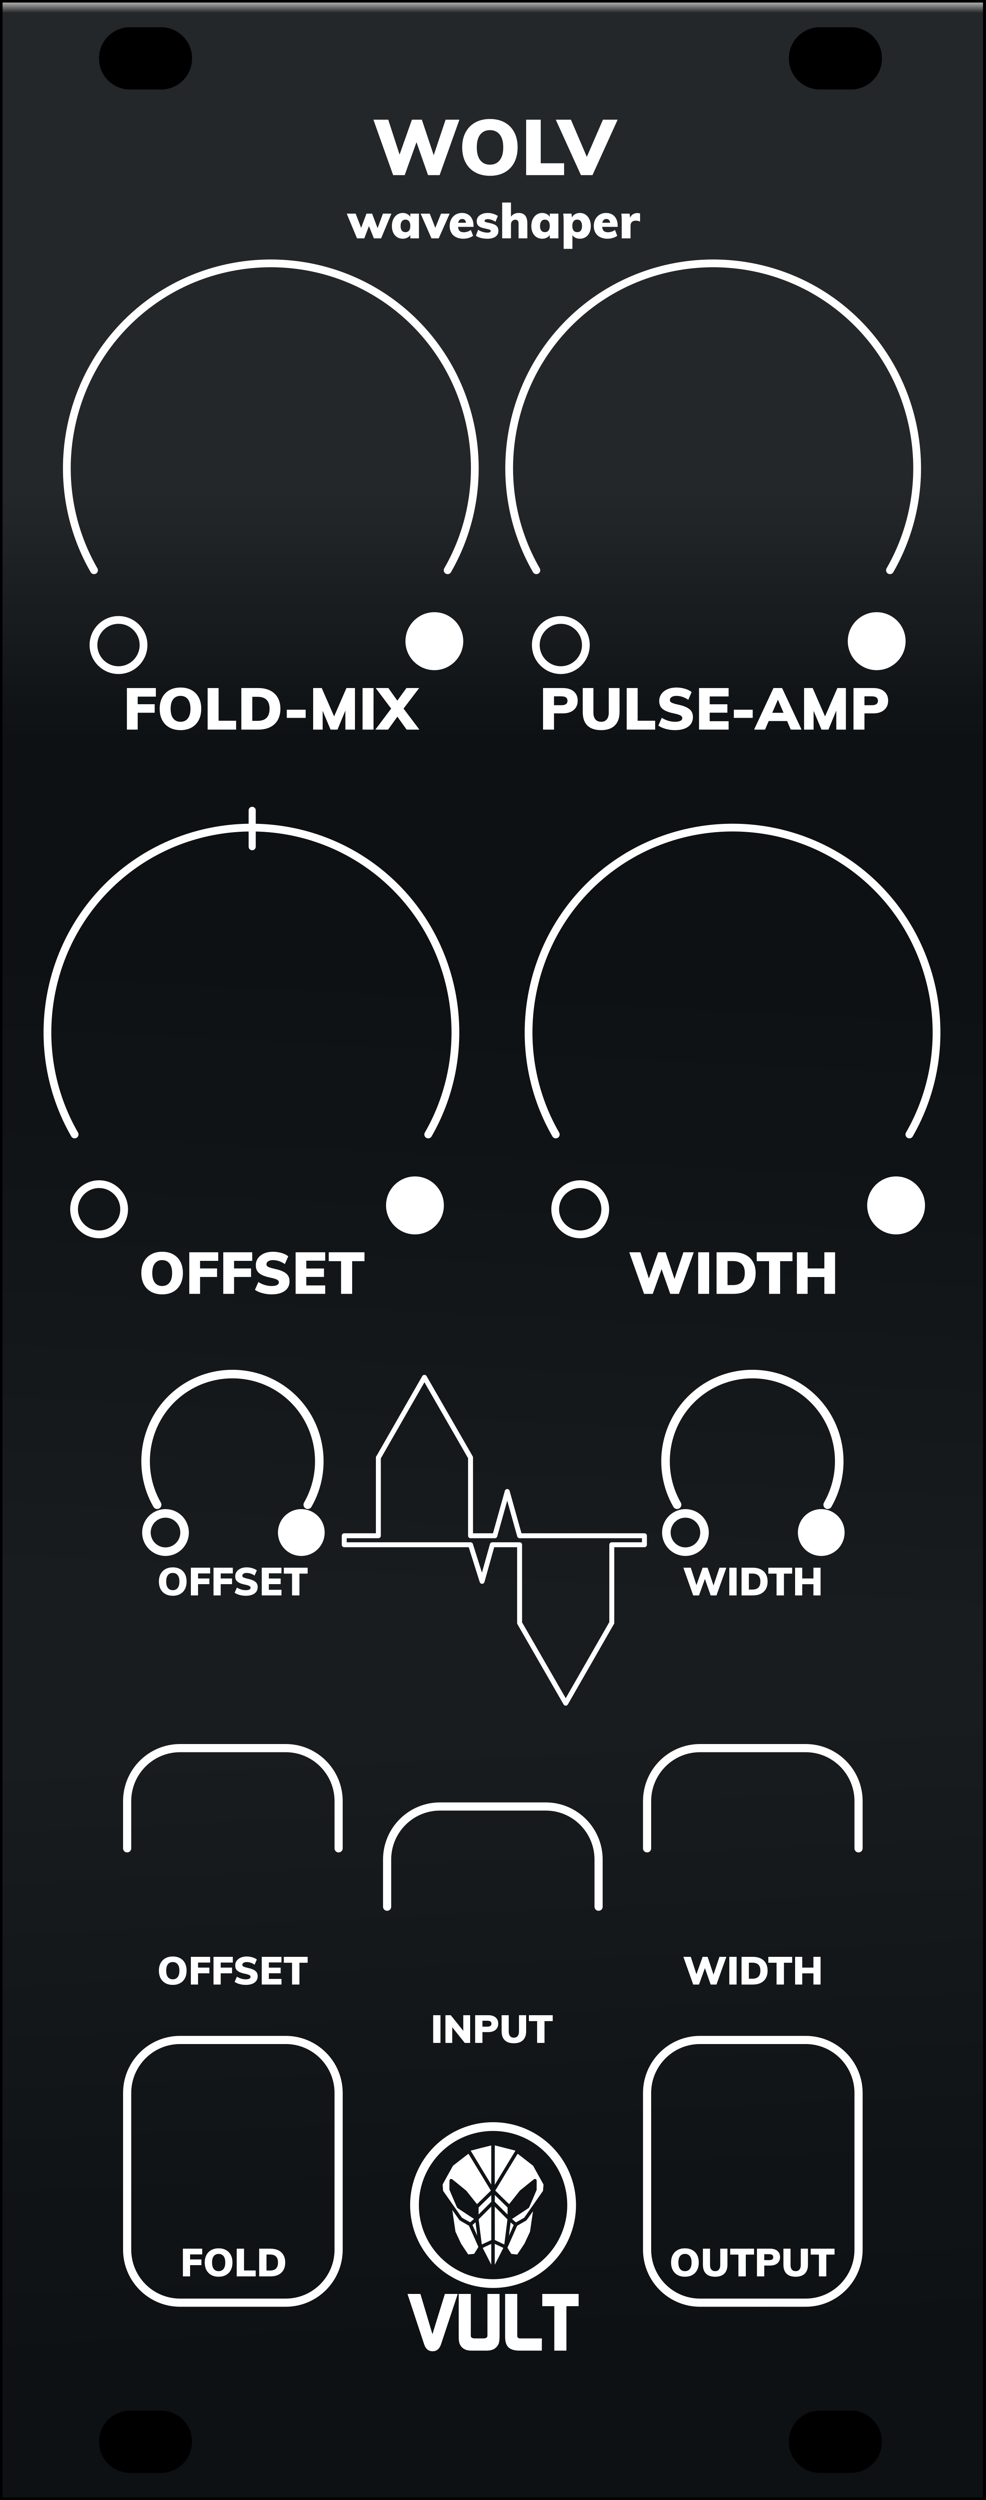 <svg width="150px" height="380px" version="1.1" xmlns="http://www.w3.org/2000/svg" xmlns:xlink="http://www.w3.org/1999/xlink" xml:space="preserve" xmlns:serif="http://www.serif.com/" style="fill-rule:evenodd;clip-rule:evenodd;">
  <rect width="100%" height="100%" fill="#808080" stroke="none"/>
  <defs>
    <linearGradient id="_Linear1" x1="0" y1="0" x2="1" y2="0" gradientUnits="userSpaceOnUse" gradientTransform="matrix(0.007,-37.899,37.899,0.007,75.283,112.195)">
      <stop offset="0" style="stop-color:#0d0d0d;stop-opacity:1"/>
      <stop offset="1" style="stop-color:#262626;stop-opacity:1"/>
    </linearGradient>
    <linearGradient id="_Linear2" x1="0" y1="0" x2="1" y2="0" gradientUnits="userSpaceOnUse" gradientTransform="matrix(-4.88,-92.58,92.58,-4.88,277.54,345.91)">
      <stop offset="0" style="stop-color:#0d0d0d;stop-opacity:1"/>
      <stop offset="1" style="stop-color:#191919;stop-opacity:1"/>
    </linearGradient>
    <linearGradient id="_Linear3" x1="0" y1="0" x2="1" y2="0" gradientUnits="userSpaceOnUse" gradientTransform="matrix(-4.75,94.86,-94.86,-4.75,277.54,158.47)">
      <stop offset="0" style="stop-color:#0d0d0d;stop-opacity:1"/>
      <stop offset="1" style="stop-color:#191919;stop-opacity:1"/>
    </linearGradient>
    <linearGradient id="_Linear4" x1="0" y1="0" x2="1" y2="0" gradientUnits="userSpaceOnUse" gradientTransform="matrix(1.15392e-16,-1.885,1.885,1.15392e-16,56.519,1.936)">
      <stop offset="0" style="stop-color:#262626;stop-opacity:1"/>
      <stop offset="1" style="stop-color:#ccc;stop-opacity:1"/>
    </linearGradient>
  </defs>
  <g id="Panel">
    <g>
      <rect x="0" y="0" width="150" height="380" style="fill:url(#_Linear1);"/>
      <rect x="0" y="253.33" width="150" height="126.67" style="fill:url(#_Linear2);"/>
      <rect x="0" y="126.67" width="150" height="126.67" style="fill:url(#_Linear3);"/>
      <rect x="0" y="-0" width="150" height="380" style="fill:#103550;fill-opacity:0.1;"/>
      <rect x="0" y="0" width="150" height="2" style="fill:url(#_Linear4);"/>
    </g>
    <path id="path1713" d="M-0,0l149.931,0l-0,380l-149.931,0l-0,-380" style="fill:none;fill-rule:nonzero;stroke:#000;stroke-width:0.78px;"/>
    <path id="path839" d="M15.052,8.872l0.059,0.745l0.059,0.306l0.059,0.232l0.059,0.194l0.059,0.169l0.059,0.151l0.059,0.138l0.059,0.127l0.059,0.118l0.059,0.11l0.059,0.104l0.059,0.098l0.059,0.093l0.059,0.089l0.06,0.084l0.059,0.081l0.059,0.077l0.059,0.074l0.059,0.071l0.059,0.068l0.059,0.066l0.059,0.063l0.059,0.062l0.059,0.059l0.059,0.057l0.059,0.055l0.059,0.053l0.059,0.051l0.059,0.05l0.059,0.048l0.059,0.047l0.059,0.045l0.059,0.043l0.059,0.043l0.059,0.041l0.059,0.039l0.059,0.039l0.059,0.037l0.059,0.035l0.059,0.035l0.059,0.034l0.059,0.032l0.059,0.032l0.059,0.03l0.059,0.029l0.059,0.029l0.059,0.027l0.059,0.026l0.059,0.025l0.059,0.025l0.06,0.023l0.059,0.023l0.059,0.021l0.059,0.021l0.059,0.02l0.059,0.019l0.059,0.018l0.059,0.018l0.059,0.016l0.059,0.016l0.059,0.015l0.059,0.014l0.059,0.013l0.059,0.013l0.059,0.011l0.059,0.011l0.059,0.01l0.059,0.01l0.059,0.008l0.059,0.008l0.059,0.007l0.059,0.006l0.059,0.006l0.059,0.005l0.059,0.004l0.059,0.003l0.059,0.003l0.059,0.002l0.059,0.001l0.059,0l4.723,0l0.059,-0l0.059,-0.001l0.059,-0.002l0.059,-0.003l0.059,-0.003l0.059,-0.004l0.059,-0.005l0.059,-0.006l0.059,-0.006l0.059,-0.007l0.059,-0.008l0.059,-0.008l0.059,-0.01l0.059,-0.01l0.059,-0.011l0.059,-0.011l0.059,-0.013l0.059,-0.013l0.059,-0.014l0.059,-0.015l0.059,-0.016l0.059,-0.016l0.059,-0.018l0.059,-0.018l0.059,-0.019l0.059,-0.02l0.059,-0.021l0.059,-0.021l0.059,-0.023l0.059,-0.023l0.059,-0.025l0.059,-0.025l0.059,-0.026l0.059,-0.027l0.06,-0.029l0.059,-0.029l0.059,-0.03l0.059,-0.032l0.059,-0.032l0.059,-0.034l0.059,-0.035l0.059,-0.035l0.059,-0.037l0.059,-0.039l0.059,-0.039l0.059,-0.041l0.059,-0.043l0.059,-0.043l0.059,-0.045l0.059,-0.047l0.059,-0.048l0.059,-0.05l0.059,-0.051l0.059,-0.053l0.059,-0.055l0.059,-0.057l0.059,-0.059l0.059,-0.062l0.059,-0.063l0.059,-0.066l0.059,-0.068l0.059,-0.071l0.059,-0.074l0.059,-0.077l0.059,-0.081l0.059,-0.084l0.059,-0.089l0.059,-0.093l0.059,-0.098l0.059,-0.104l0.06,-0.11l0.059,-0.118l0.059,-0.127l0.059,-0.138l0.059,-0.151l0.059,-0.169l0.059,-0.194l0.059,-0.232l0.059,-0.306l0.059,-0.745l-0.059,-0.746l-0.059,-0.306l-0.059,-0.232l-0.059,-0.194l-0.059,-0.169l-0.059,-0.151l-0.059,-0.138l-0.059,-0.127l-0.059,-0.118l-0.06,-0.11l-0.059,-0.104l-0.059,-0.098l-0.059,-0.093l-0.059,-0.088l-0.059,-0.085l-0.059,-0.08l-0.059,-0.077l-0.059,-0.075l-0.059,-0.071l-0.059,-0.068l-0.059,-0.066l-0.059,-0.063l-0.059,-0.061l-0.059,-0.059l-0.059,-0.057l-0.059,-0.055l-0.059,-0.054l-0.059,-0.051l-0.059,-0.05l-0.059,-0.048l-0.059,-0.047l-0.059,-0.045l-0.059,-0.043l-0.059,-0.043l-0.059,-0.04l-0.059,-0.04l-0.059,-0.038l-0.059,-0.037l-0.059,-0.036l-0.059,-0.035l-0.059,-0.034l-0.059,-0.032l-0.059,-0.031l-0.059,-0.031l-0.059,-0.029l-0.06,-0.028l-0.059,-0.028l-0.059,-0.026l-0.059,-0.025l-0.059,-0.025l-0.059,-0.023l-0.059,-0.023l-0.059,-0.021l-0.059,-0.021l-0.059,-0.02l-0.059,-0.019l-0.059,-0.018l-0.059,-0.017l-0.059,-0.017l-0.059,-0.016l-0.059,-0.015l-0.059,-0.014l-0.059,-0.013l-0.059,-0.012l-0.059,-0.012l-0.059,-0.011l-0.059,-0.01l-0.059,-0.009l-0.059,-0.009l-0.059,-0.008l-0.059,-0.007l-0.059,-0.006l-0.059,-0.006l-0.059,-0.005l-0.059,-0.004l-0.059,-0.003l-0.059,-0.003l-0.059,-0.001l-0.059,-0.002l-0.059,0l-4.723,0l-0.059,0l-0.059,0.002l-0.059,0.001l-0.059,0.003l-0.059,0.003l-0.059,0.004l-0.059,0.005l-0.059,0.006l-0.059,0.006l-0.059,0.007l-0.059,0.008l-0.059,0.009l-0.059,0.009l-0.059,0.01l-0.059,0.011l-0.059,0.012l-0.059,0.012l-0.059,0.013l-0.059,0.014l-0.059,0.015l-0.059,0.016l-0.059,0.017l-0.059,0.017l-0.059,0.018l-0.059,0.019l-0.059,0.02l-0.059,0.021l-0.059,0.021l-0.059,0.023l-0.06,0.023l-0.059,0.025l-0.059,0.025l-0.059,0.026l-0.059,0.028l-0.059,0.028l-0.059,0.029l-0.059,0.031l-0.059,0.031l-0.059,0.032l-0.059,0.034l-0.059,0.035l-0.059,0.036l-0.059,0.037l-0.059,0.038l-0.059,0.04l-0.059,0.04l-0.059,0.043l-0.059,0.043l-0.059,0.045l-0.059,0.047l-0.059,0.048l-0.059,0.05l-0.059,0.051l-0.059,0.054l-0.059,0.055l-0.059,0.057l-0.059,0.059l-0.059,0.061l-0.059,0.063l-0.059,0.066l-0.059,0.068l-0.059,0.071l-0.059,0.075l-0.059,0.077l-0.059,0.08l-0.06,0.085l-0.059,0.088l-0.059,0.093l-0.059,0.098l-0.059,0.104l-0.059,0.11l-0.059,0.118l-0.059,0.127l-0.059,0.138l-0.059,0.151l-0.059,0.169l-0.059,0.194l-0.059,0.232l-0.059,0.306l-0.059,0.746" style="fill-rule:nonzero;"/>
    <path id="path841" d="M15.052,371.128l0.059,0.746l0.059,0.307l0.059,0.231l0.059,0.195l0.059,0.169l0.059,0.15l0.059,0.139l0.059,0.125l0.059,0.118l0.059,0.112l0.059,0.104l0.059,0.097l0.059,0.092l0.059,0.089l0.06,0.085l0.059,0.08l0.059,0.077l0.059,0.074l0.059,0.071l0.118,0.136l0.118,0.124l0.059,0.059l0.118,0.113l0.059,0.05l0.059,0.053l0.059,0.051l0.118,0.094l0.118,0.089l0.118,0.083l0.177,0.115l0.118,0.071l0.177,0.098l0.118,0.059l0.059,0.026l0.059,0.03l0.059,0.024l0.059,0.026l0.178,0.071l0.177,0.062l0.236,0.071l0.177,0.045l0.059,0.012l0.059,0.014l0.059,0.012l0.059,0.009l0.059,0.012l0.118,0.018l0.059,0.005l0.059,0.009l0.118,0.012l0.059,0.003l0.059,0.006l0.177,0.009l4.959,-0l0.177,-0.009l0.059,-0.006l0.059,-0.003l0.118,-0.012l0.059,-0.009l0.059,-0.005l0.118,-0.018l0.059,-0.012l0.059,-0.009l0.059,-0.012l0.059,-0.014l0.059,-0.012l0.177,-0.045l0.236,-0.071l0.177,-0.062l0.177,-0.071l0.059,-0.026l0.059,-0.024l0.059,-0.03l0.06,-0.026l0.118,-0.059l0.177,-0.098l0.118,-0.071l0.177,-0.115l0.118,-0.083l0.118,-0.089l0.118,-0.094l0.059,-0.051l0.059,-0.053l0.059,-0.05l0.118,-0.113l0.059,-0.059l0.118,-0.124l0.118,-0.136l0.059,-0.071l0.059,-0.074l0.059,-0.077l0.059,-0.08l0.059,-0.085l0.059,-0.089l0.059,-0.092l0.059,-0.097l0.059,-0.104l0.06,-0.112l0.059,-0.118l0.059,-0.125l0.059,-0.139l0.059,-0.15l0.059,-0.169l0.059,-0.195l0.059,-0.231l0.059,-0.307l0.059,-0.746l-0.059,-0.745l-0.059,-0.307l-0.059,-0.231l-0.059,-0.195l-0.059,-0.169l-0.059,-0.151l-0.059,-0.139l-0.059,-0.124l-0.059,-0.118l-0.06,-0.112l-0.059,-0.104l-0.059,-0.098l-0.059,-0.091l-0.059,-0.089l-0.059,-0.086l-0.059,-0.08l-0.059,-0.076l-0.059,-0.074l-0.059,-0.071l-0.118,-0.136l-0.118,-0.125l-0.059,-0.059l-0.118,-0.112l-0.059,-0.05l-0.059,-0.054l-0.059,-0.05l-0.118,-0.094l-0.118,-0.089l-0.118,-0.083l-0.177,-0.115l-0.118,-0.071l-0.177,-0.098l-0.118,-0.059l-0.06,-0.027l-0.059,-0.029l-0.059,-0.024l-0.059,-0.026l-0.177,-0.071l-0.177,-0.063l-0.236,-0.071l-0.177,-0.044l-0.059,-0.012l-0.059,-0.014l-0.059,-0.012l-0.059,-0.009l-0.059,-0.012l-0.118,-0.018l-0.059,-0.006l-0.059,-0.009l-0.118,-0.011l-0.059,-0.003l-0.059,-0.006l-0.177,-0.009l-4.959,-0l-0.177,0.009l-0.059,0.006l-0.059,0.003l-0.118,0.011l-0.059,0.009l-0.059,0.006l-0.118,0.018l-0.059,0.012l-0.059,0.009l-0.059,0.012l-0.059,0.014l-0.059,0.012l-0.177,0.044l-0.236,0.071l-0.177,0.063l-0.178,0.071l-0.059,0.026l-0.059,0.024l-0.059,0.029l-0.059,0.027l-0.118,0.059l-0.177,0.098l-0.118,0.071l-0.177,0.115l-0.118,0.083l-0.118,0.089l-0.118,0.094l-0.059,0.05l-0.059,0.054l-0.059,0.05l-0.118,0.112l-0.059,0.059l-0.118,0.125l-0.118,0.136l-0.059,0.071l-0.059,0.074l-0.059,0.076l-0.059,0.08l-0.06,0.086l-0.059,0.089l-0.059,0.091l-0.059,0.098l-0.059,0.104l-0.059,0.112l-0.059,0.118l-0.059,0.124l-0.059,0.139l-0.059,0.151l-0.059,0.169l-0.059,0.195l-0.059,0.231l-0.059,0.307l-0.059,0.745" style="fill-rule:nonzero;"/>
    <path id="path843" d="M120.004,8.872l0.059,0.745l0.059,0.306l0.059,0.232l0.059,0.194l0.059,0.169l0.059,0.151l0.059,0.138l0.059,0.127l0.059,0.118l0.059,0.11l0.059,0.104l0.059,0.098l0.059,0.093l0.059,0.089l0.059,0.084l0.059,0.081l0.059,0.077l0.059,0.074l0.059,0.071l0.059,0.068l0.059,0.066l0.059,0.063l0.059,0.062l0.059,0.059l0.059,0.057l0.059,0.055l0.059,0.053l0.059,0.051l0.059,0.05l0.059,0.048l0.059,0.047l0.059,0.045l0.059,0.043l0.059,0.043l0.06,0.041l0.059,0.039l0.059,0.039l0.059,0.037l0.059,0.035l0.059,0.035l0.059,0.034l0.059,0.032l0.059,0.032l0.059,0.03l0.059,0.029l0.059,0.029l0.059,0.027l0.059,0.026l0.059,0.025l0.059,0.025l0.059,0.023l0.059,0.023l0.059,0.021l0.059,0.021l0.059,0.02l0.059,0.019l0.059,0.018l0.059,0.018l0.059,0.016l0.059,0.016l0.059,0.015l0.059,0.014l0.059,0.013l0.059,0.013l0.059,0.011l0.059,0.011l0.059,0.01l0.059,0.01l0.059,0.008l0.059,0.008l0.06,0.007l0.059,0.006l0.059,0.006l0.059,0.005l0.059,0.004l0.059,0.003l0.059,0.003l0.059,0.002l0.059,0.001l0.059,0l4.722,0l0.059,-0l0.059,-0.001l0.059,-0.002l0.059,-0.003l0.059,-0.003l0.059,-0.004l0.059,-0.005l0.059,-0.006l0.059,-0.006l0.059,-0.007l0.059,-0.008l0.059,-0.008l0.059,-0.01l0.059,-0.01l0.059,-0.011l0.059,-0.011l0.059,-0.013l0.059,-0.013l0.06,-0.014l0.059,-0.015l0.059,-0.016l0.059,-0.016l0.059,-0.018l0.059,-0.018l0.059,-0.019l0.059,-0.02l0.059,-0.021l0.059,-0.021l0.059,-0.023l0.059,-0.023l0.059,-0.025l0.059,-0.025l0.059,-0.026l0.059,-0.027l0.059,-0.029l0.059,-0.029l0.059,-0.03l0.059,-0.032l0.059,-0.032l0.059,-0.034l0.059,-0.035l0.059,-0.035l0.059,-0.037l0.059,-0.039l0.059,-0.039l0.059,-0.041l0.059,-0.043l0.059,-0.043l0.059,-0.045l0.059,-0.047l0.059,-0.048l0.059,-0.05l0.059,-0.051l0.059,-0.053l0.06,-0.055l0.059,-0.057l0.059,-0.059l0.059,-0.062l0.059,-0.063l0.059,-0.066l0.059,-0.068l0.059,-0.071l0.059,-0.074l0.059,-0.077l0.059,-0.081l0.059,-0.084l0.059,-0.089l0.059,-0.093l0.059,-0.098l0.059,-0.104l0.059,-0.11l0.059,-0.118l0.059,-0.127l0.059,-0.138l0.059,-0.151l0.059,-0.169l0.059,-0.194l0.059,-0.232l0.059,-0.306l0.059,-0.745l-0.059,-0.746l-0.059,-0.306l-0.059,-0.232l-0.059,-0.194l-0.059,-0.169l-0.059,-0.151l-0.059,-0.138l-0.059,-0.127l-0.059,-0.118l-0.059,-0.11l-0.059,-0.104l-0.059,-0.098l-0.059,-0.093l-0.059,-0.088l-0.059,-0.085l-0.059,-0.08l-0.059,-0.077l-0.059,-0.075l-0.059,-0.071l-0.059,-0.068l-0.059,-0.066l-0.059,-0.063l-0.059,-0.061l-0.059,-0.059l-0.059,-0.057l-0.06,-0.055l-0.059,-0.054l-0.059,-0.051l-0.059,-0.05l-0.059,-0.048l-0.059,-0.047l-0.059,-0.045l-0.059,-0.043l-0.059,-0.043l-0.059,-0.04l-0.059,-0.04l-0.059,-0.038l-0.059,-0.037l-0.059,-0.036l-0.059,-0.035l-0.059,-0.034l-0.059,-0.032l-0.059,-0.031l-0.059,-0.031l-0.059,-0.029l-0.059,-0.028l-0.059,-0.028l-0.059,-0.026l-0.059,-0.025l-0.059,-0.025l-0.059,-0.023l-0.059,-0.023l-0.059,-0.021l-0.059,-0.021l-0.059,-0.02l-0.059,-0.019l-0.059,-0.018l-0.059,-0.017l-0.059,-0.017l-0.059,-0.016l-0.059,-0.015l-0.06,-0.014l-0.059,-0.013l-0.059,-0.012l-0.059,-0.012l-0.059,-0.011l-0.059,-0.01l-0.059,-0.009l-0.059,-0.009l-0.059,-0.008l-0.059,-0.007l-0.059,-0.006l-0.059,-0.006l-0.059,-0.005l-0.059,-0.004l-0.059,-0.003l-0.059,-0.003l-0.059,-0.001l-0.059,-0.002l-0.059,0l-4.722,0l-0.059,0l-0.059,0.002l-0.059,0.001l-0.059,0.003l-0.059,0.003l-0.059,0.004l-0.059,0.005l-0.059,0.006l-0.059,0.006l-0.06,0.007l-0.059,0.008l-0.059,0.009l-0.059,0.009l-0.059,0.01l-0.059,0.011l-0.059,0.012l-0.059,0.012l-0.059,0.013l-0.059,0.014l-0.059,0.015l-0.059,0.016l-0.059,0.017l-0.059,0.017l-0.059,0.018l-0.059,0.019l-0.059,0.02l-0.059,0.021l-0.059,0.021l-0.059,0.023l-0.059,0.023l-0.059,0.025l-0.059,0.025l-0.059,0.026l-0.059,0.028l-0.059,0.028l-0.059,0.029l-0.059,0.031l-0.059,0.031l-0.059,0.032l-0.059,0.034l-0.059,0.035l-0.059,0.036l-0.059,0.037l-0.059,0.038l-0.059,0.04l-0.06,0.04l-0.059,0.043l-0.059,0.043l-0.059,0.045l-0.059,0.047l-0.059,0.048l-0.059,0.05l-0.059,0.051l-0.059,0.054l-0.059,0.055l-0.059,0.057l-0.059,0.059l-0.059,0.061l-0.059,0.063l-0.059,0.066l-0.059,0.068l-0.059,0.071l-0.059,0.075l-0.059,0.077l-0.059,0.08l-0.059,0.085l-0.059,0.088l-0.059,0.093l-0.059,0.098l-0.059,0.104l-0.059,0.11l-0.059,0.118l-0.059,0.127l-0.059,0.138l-0.059,0.151l-0.059,0.169l-0.059,0.194l-0.059,0.232l-0.059,0.306l-0.059,0.746" style="fill-rule:nonzero;"/>
    <path id="path845" d="M120.004,371.128l0.059,0.746l0.059,0.307l0.059,0.231l0.059,0.195l0.059,0.169l0.059,0.15l0.059,0.139l0.059,0.125l0.059,0.118l0.059,0.112l0.059,0.104l0.059,0.097l0.059,0.092l0.059,0.089l0.059,0.085l0.059,0.08l0.059,0.077l0.059,0.074l0.059,0.071l0.118,0.136l0.118,0.124l0.059,0.059l0.118,0.113l0.059,0.05l0.059,0.053l0.059,0.051l0.118,0.094l0.118,0.089l0.119,0.083l0.177,0.115l0.118,0.071l0.177,0.098l0.118,0.059l0.059,0.026l0.059,0.03l0.059,0.024l0.059,0.026l0.177,0.071l0.177,0.062l0.236,0.071l0.177,0.045l0.059,0.012l0.059,0.014l0.059,0.012l0.059,0.009l0.059,0.012l0.118,0.018l0.059,0.005l0.06,0.009l0.118,0.012l0.059,0.003l0.059,0.006l0.177,0.009l4.958,-0l0.177,-0.009l0.059,-0.006l0.059,-0.003l0.118,-0.012l0.059,-0.009l0.059,-0.005l0.118,-0.018l0.059,-0.012l0.059,-0.009l0.059,-0.012l0.059,-0.014l0.059,-0.012l0.178,-0.045l0.236,-0.071l0.177,-0.062l0.177,-0.071l0.059,-0.026l0.059,-0.024l0.059,-0.03l0.059,-0.026l0.118,-0.059l0.177,-0.098l0.118,-0.071l0.177,-0.115l0.118,-0.083l0.118,-0.089l0.118,-0.094l0.059,-0.051l0.059,-0.053l0.059,-0.05l0.119,-0.113l0.059,-0.059l0.118,-0.124l0.118,-0.136l0.059,-0.071l0.059,-0.074l0.059,-0.077l0.059,-0.08l0.059,-0.085l0.059,-0.089l0.059,-0.092l0.059,-0.097l0.059,-0.104l0.059,-0.112l0.059,-0.118l0.059,-0.125l0.059,-0.139l0.059,-0.15l0.059,-0.169l0.059,-0.195l0.059,-0.231l0.059,-0.307l0.059,-0.746l-0.059,-0.745l-0.059,-0.307l-0.059,-0.231l-0.059,-0.195l-0.059,-0.169l-0.059,-0.151l-0.059,-0.139l-0.059,-0.124l-0.059,-0.118l-0.059,-0.112l-0.059,-0.104l-0.059,-0.098l-0.059,-0.091l-0.059,-0.089l-0.059,-0.086l-0.059,-0.08l-0.059,-0.076l-0.059,-0.074l-0.059,-0.071l-0.118,-0.136l-0.118,-0.125l-0.059,-0.059l-0.119,-0.112l-0.059,-0.05l-0.059,-0.054l-0.059,-0.05l-0.118,-0.094l-0.118,-0.089l-0.118,-0.083l-0.177,-0.115l-0.118,-0.071l-0.177,-0.098l-0.118,-0.059l-0.059,-0.027l-0.059,-0.029l-0.059,-0.024l-0.059,-0.026l-0.177,-0.071l-0.177,-0.063l-0.236,-0.071l-0.178,-0.044l-0.059,-0.012l-0.059,-0.014l-0.059,-0.012l-0.059,-0.009l-0.059,-0.012l-0.118,-0.018l-0.059,-0.006l-0.059,-0.009l-0.118,-0.011l-0.059,-0.003l-0.059,-0.006l-0.177,-0.009l-4.958,-0l-0.177,0.009l-0.059,0.006l-0.059,0.003l-0.118,0.011l-0.06,0.009l-0.059,0.006l-0.118,0.018l-0.059,0.012l-0.059,0.009l-0.059,0.012l-0.059,0.014l-0.059,0.012l-0.177,0.044l-0.236,0.071l-0.177,0.063l-0.177,0.071l-0.059,0.026l-0.059,0.024l-0.059,0.029l-0.059,0.027l-0.118,0.059l-0.177,0.098l-0.118,0.071l-0.177,0.115l-0.119,0.083l-0.118,0.089l-0.118,0.094l-0.059,0.05l-0.059,0.054l-0.059,0.05l-0.118,0.112l-0.059,0.059l-0.118,0.125l-0.118,0.136l-0.059,0.071l-0.059,0.074l-0.059,0.076l-0.059,0.08l-0.059,0.086l-0.059,0.089l-0.059,0.091l-0.059,0.098l-0.059,0.104l-0.059,0.112l-0.059,0.118l-0.059,0.124l-0.059,0.139l-0.059,0.151l-0.059,0.169l-0.059,0.195l-0.059,0.231l-0.059,0.307l-0.059,0.745" style="fill-rule:nonzero;"/>
    <g id="g854">
      <path id="any" d="M67.788,18.193l2.101,-0l-3.01,8.422l-1.76,-0l-1.759,-5.004l-1.794,5.004l-1.759,-0l-2.999,-8.422l2.255,-0l1.724,5.311l1.877,-5.311l1.511,-0l1.806,5.405l1.807,-5.405Z" style="fill:#fff;fill-rule:nonzero;"/>
      <path d="M74.54,26.721c-0.858,0 -1.605,-0.175 -2.243,-0.526c-0.637,-0.351 -1.127,-0.854 -1.47,-1.508c-0.342,-0.655 -0.513,-1.42 -0.513,-2.295c-0,-0.875 0.173,-1.636 0.519,-2.283c0.347,-0.647 0.837,-1.145 1.47,-1.496c0.634,-0.351 1.379,-0.527 2.237,-0.527c0.858,0 1.604,0.176 2.237,0.527c0.634,0.351 1.12,0.849 1.458,1.496c0.339,0.647 0.508,1.408 0.508,2.283c0,0.875 -0.169,1.64 -0.508,2.295c-0.338,0.654 -0.824,1.157 -1.458,1.508c-0.633,0.351 -1.379,0.526 -2.237,0.526Zm0,-1.691c0.63,-0 1.124,-0.225 1.482,-0.675c0.358,-0.449 0.537,-1.104 0.537,-1.963c0,-0.852 -0.179,-1.5 -0.537,-1.946c-0.358,-0.445 -0.852,-0.668 -1.482,-0.668c-0.629,-0 -1.121,0.221 -1.475,0.662c-0.355,0.442 -0.532,1.092 -0.532,1.952c0,0.867 0.177,1.524 0.532,1.969c0.354,0.446 0.846,0.669 1.475,0.669Z" style="fill:#fff;fill-rule:nonzero;"/>
      <path d="M80.042,26.615l-0,-8.422l2.219,-0l0,6.624l3.554,-0l-0,1.798l-5.773,-0Z" style="fill:#fff;fill-rule:nonzero;"/>
      <path d="M91.729,18.193l2.231,-0l-3.825,8.422l-1.759,-0l-3.825,-8.422l2.303,-0l2.42,5.654l2.455,-5.654Z" style="fill:#fff;fill-rule:nonzero;"/>
    </g>
    <g id="g858">
      <path id="text856" d="M58.26,32.47l1.284,0l-1.564,3.756l-1.099,-0l-0.753,-1.863l-0.708,1.863l-1.107,-0l-1.564,-3.756l1.357,0l0.834,2.166l0.812,-2.166l0.856,0l0.833,2.211l0.819,-2.211Z" style="fill:#fff;fill-rule:nonzero;"/>
      <path d="M63.735,32.47l0,3.756l-1.313,-0l-0,-0.51c-0.108,0.177 -0.266,0.316 -0.472,0.417c-0.207,0.101 -0.433,0.152 -0.679,0.152c-0.32,-0 -0.605,-0.079 -0.856,-0.237c-0.251,-0.157 -0.446,-0.383 -0.587,-0.676c-0.14,-0.293 -0.21,-0.632 -0.21,-1.017c0,-0.389 0.071,-0.734 0.214,-1.035c0.143,-0.3 0.339,-0.535 0.59,-0.702c0.251,-0.168 0.534,-0.251 0.849,-0.251c0.246,-0 0.471,0.053 0.675,0.158c0.204,0.106 0.363,0.248 0.476,0.426l-0,-0.481l1.313,0Zm-2.051,2.817c0.236,-0 0.418,-0.082 0.546,-0.244c0.128,-0.163 0.192,-0.397 0.192,-0.703c-0,-0.31 -0.064,-0.548 -0.192,-0.713c-0.128,-0.165 -0.31,-0.248 -0.546,-0.248c-0.231,0 -0.413,0.085 -0.546,0.255c-0.133,0.17 -0.199,0.411 -0.199,0.721c-0,0.301 0.064,0.531 0.192,0.691c0.128,0.161 0.312,0.241 0.553,0.241Z" style="fill:#fff;fill-rule:nonzero;"/>
      <path d="M67.092,32.477l1.314,0l-1.668,3.749l-1.099,-0l-1.645,-3.749l1.387,0l0.841,2.159l0.87,-2.159Z" style="fill:#fff;fill-rule:nonzero;"/>
      <path d="M72.036,34.481l-2.354,-0c0.025,0.291 0.109,0.5 0.251,0.628c0.143,0.128 0.352,0.193 0.627,0.193c0.187,-0 0.374,-0.031 0.561,-0.093c0.187,-0.061 0.357,-0.146 0.509,-0.255l0.34,0.887c-0.187,0.138 -0.414,0.247 -0.679,0.326c-0.266,0.078 -0.531,0.118 -0.797,0.118c-0.428,-0 -0.799,-0.079 -1.114,-0.237c-0.315,-0.157 -0.556,-0.383 -0.723,-0.676c-0.168,-0.293 -0.251,-0.64 -0.251,-1.039c-0,-0.379 0.08,-0.718 0.24,-1.016c0.16,-0.299 0.381,-0.532 0.664,-0.699c0.283,-0.168 0.606,-0.251 0.97,-0.251c0.354,-0 0.664,0.078 0.93,0.236c0.265,0.158 0.469,0.383 0.612,0.677c0.143,0.293 0.214,0.634 0.214,1.024l0,0.177Zm-1.719,-1.198c-0.33,0 -0.536,0.192 -0.62,0.577l1.195,-0c-0.049,-0.385 -0.241,-0.577 -0.575,-0.577Z" style="fill:#fff;fill-rule:nonzero;"/>
      <path d="M74.168,36.285c-0.747,-0 -1.338,-0.15 -1.77,-0.451l0.339,-0.909c0.202,0.138 0.43,0.245 0.686,0.321c0.256,0.077 0.507,0.115 0.753,0.115c0.152,-0 0.27,-0.022 0.354,-0.067c0.084,-0.044 0.125,-0.106 0.125,-0.185c0,-0.069 -0.03,-0.124 -0.092,-0.166c-0.061,-0.042 -0.178,-0.08 -0.35,-0.115l-0.605,-0.14c-0.384,-0.079 -0.661,-0.203 -0.83,-0.373c-0.17,-0.17 -0.255,-0.406 -0.255,-0.706c0,-0.242 0.071,-0.456 0.214,-0.644c0.143,-0.187 0.341,-0.334 0.594,-0.44c0.253,-0.105 0.545,-0.158 0.874,-0.158c0.271,-0 0.537,0.039 0.797,0.118c0.261,0.079 0.504,0.19 0.731,0.333l-0.354,0.887c-0.197,-0.128 -0.399,-0.227 -0.606,-0.296c-0.206,-0.069 -0.4,-0.104 -0.582,-0.104c-0.148,0 -0.264,0.024 -0.347,0.071c-0.084,0.047 -0.126,0.114 -0.126,0.203c0,0.054 0.025,0.097 0.074,0.129c0.049,0.032 0.143,0.066 0.281,0.1l0.627,0.141c0.398,0.093 0.685,0.23 0.859,0.41c0.175,0.18 0.262,0.425 0.262,0.736c0,0.369 -0.146,0.66 -0.439,0.872c-0.292,0.212 -0.697,0.318 -1.214,0.318Z" style="fill:#fff;fill-rule:nonzero;"/>
      <path d="M78.905,32.367c0.443,-0 0.774,0.134 0.993,0.402c0.219,0.269 0.328,0.674 0.328,1.217l0,2.24l-1.335,-0l-0,-2.181c-0,-0.232 -0.04,-0.398 -0.118,-0.499c-0.079,-0.101 -0.202,-0.152 -0.369,-0.152c-0.202,0 -0.364,0.068 -0.487,0.203c-0.123,0.136 -0.185,0.315 -0.185,0.536l0,2.093l-1.335,-0l-0,-5.442l1.335,0l0,2.144c0.29,-0.374 0.682,-0.561 1.173,-0.561Z" style="fill:#fff;fill-rule:nonzero;"/>
      <path d="M84.948,32.47l0,3.756l-1.313,-0l0,-0.51c-0.108,0.177 -0.266,0.316 -0.472,0.417c-0.207,0.101 -0.433,0.152 -0.679,0.152c-0.32,-0 -0.605,-0.079 -0.856,-0.237c-0.251,-0.157 -0.446,-0.383 -0.587,-0.676c-0.14,-0.293 -0.21,-0.632 -0.21,-1.017c0,-0.389 0.072,-0.734 0.214,-1.035c0.143,-0.3 0.34,-0.535 0.59,-0.702c0.251,-0.168 0.534,-0.251 0.849,-0.251c0.246,-0 0.471,0.053 0.675,0.158c0.204,0.106 0.363,0.248 0.476,0.426l0,-0.481l1.313,0Zm-2.051,2.817c0.236,-0 0.418,-0.082 0.546,-0.244c0.128,-0.163 0.192,-0.397 0.192,-0.703c0,-0.31 -0.064,-0.548 -0.192,-0.713c-0.128,-0.165 -0.31,-0.248 -0.546,-0.248c-0.231,0 -0.413,0.085 -0.546,0.255c-0.133,0.17 -0.199,0.411 -0.199,0.721c-0,0.301 0.064,0.531 0.192,0.691c0.128,0.161 0.312,0.241 0.553,0.241Z" style="fill:#fff;fill-rule:nonzero;"/>
      <path d="M88.217,32.367c0.32,-0 0.605,0.083 0.856,0.251c0.251,0.167 0.448,0.402 0.59,0.702c0.143,0.301 0.214,0.646 0.214,1.035c0,0.385 -0.07,0.724 -0.21,1.017c-0.14,0.293 -0.336,0.519 -0.587,0.676c-0.251,0.158 -0.538,0.237 -0.863,0.237c-0.246,-0 -0.47,-0.048 -0.671,-0.144c-0.202,-0.096 -0.357,-0.231 -0.465,-0.403l-0,2.085l-1.336,-0l0,-4.274c0,-0.404 -0.019,-0.764 -0.059,-1.079l1.255,0l0.073,0.584c0.094,-0.207 0.249,-0.373 0.465,-0.499c0.217,-0.126 0.463,-0.188 0.738,-0.188Zm-0.406,2.92c0.241,-0 0.423,-0.079 0.546,-0.237c0.123,-0.158 0.185,-0.389 0.185,-0.695c-0,-0.31 -0.063,-0.551 -0.188,-0.721c-0.126,-0.17 -0.307,-0.255 -0.543,-0.255c-0.241,0 -0.425,0.082 -0.553,0.244c-0.128,0.163 -0.192,0.402 -0.192,0.717c0,0.306 0.064,0.54 0.192,0.703c0.128,0.162 0.312,0.244 0.553,0.244Z" style="fill:#fff;fill-rule:nonzero;"/>
      <path d="M93.965,34.481l-2.354,-0c0.025,0.291 0.108,0.5 0.251,0.628c0.143,0.128 0.352,0.193 0.627,0.193c0.187,-0 0.374,-0.031 0.561,-0.093c0.187,-0.061 0.357,-0.146 0.509,-0.255l0.339,0.887c-0.186,0.138 -0.413,0.247 -0.678,0.326c-0.266,0.078 -0.532,0.118 -0.797,0.118c-0.428,-0 -0.8,-0.079 -1.114,-0.237c-0.315,-0.157 -0.556,-0.383 -0.723,-0.676c-0.168,-0.293 -0.251,-0.64 -0.251,-1.039c-0,-0.379 0.08,-0.718 0.239,-1.016c0.16,-0.299 0.382,-0.532 0.665,-0.699c0.282,-0.168 0.606,-0.251 0.97,-0.251c0.354,-0 0.664,0.078 0.93,0.236c0.265,0.158 0.469,0.383 0.612,0.677c0.143,0.293 0.214,0.634 0.214,1.024l-0,0.177Zm-1.719,-1.198c-0.33,0 -0.536,0.192 -0.62,0.577l1.195,-0c-0.049,-0.385 -0.241,-0.577 -0.575,-0.577Z" style="fill:#fff;fill-rule:nonzero;"/>
      <path d="M96.953,32.381c0.182,0 0.322,0.027 0.421,0.082l-0,1.219c-0.212,-0.098 -0.416,-0.147 -0.613,-0.147c-0.56,-0 -0.841,0.268 -0.841,0.805l0,1.886l-1.335,-0l-0,-2.677c-0,-0.404 -0.02,-0.764 -0.059,-1.079l1.254,0l0.081,0.628c0.089,-0.231 0.231,-0.409 0.428,-0.532c0.197,-0.123 0.418,-0.185 0.664,-0.185Z" style="fill:#fff;fill-rule:nonzero;"/>
    </g>
    <ellipse id="circle7461" cx="18.027" cy="98.04" rx="3.807" ry="3.815" style="fill:none;stroke:#fff;stroke-width:1.18px;"/>
    <ellipse id="circle7464" cx="66.079" cy="97.454" rx="3.807" ry="3.815" style="fill:#fff;stroke:#fff;stroke-width:1.18px;"/>
    <path id="path7499" d="M68.097,86.673c7.503,-13.024 4.566,-29.729 -6.932,-39.396c-11.499,-9.664 -28.431,-9.664 -39.93,-0c-11.495,9.667 -14.435,26.372 -6.93,39.396" style="fill:none;fill-rule:nonzero;stroke:#fff;stroke-width:1.18px;stroke-linecap:round;"/>
    <g id="g866">
      <path id="text864" d="M19.308,110.895l-0,-6.317l4.401,0l-0,1.304l-2.763,0l0,1.154l2.585,-0l0,1.295l-2.585,0l0,2.564l-1.638,-0Z" style="fill:#fff;fill-rule:nonzero;"/>
      <path d="M27.463,110.975c-0.644,-0 -1.204,-0.132 -1.683,-0.395c-0.478,-0.263 -0.845,-0.64 -1.102,-1.131c-0.257,-0.491 -0.385,-1.065 -0.385,-1.721c-0,-0.657 0.13,-1.227 0.389,-1.712c0.26,-0.485 0.628,-0.86 1.103,-1.123c0.475,-0.263 1.034,-0.394 1.678,-0.394c0.643,-0 1.202,0.131 1.678,0.394c0.475,0.263 0.839,0.638 1.093,1.123c0.254,0.485 0.381,1.055 0.381,1.712c-0,0.656 -0.127,1.23 -0.381,1.721c-0.254,0.491 -0.618,0.868 -1.093,1.131c-0.476,0.263 -1.035,0.395 -1.678,0.395Zm-0,-1.269c0.472,0 0.842,-0.168 1.111,-0.506c0.268,-0.337 0.403,-0.828 0.403,-1.472c-0,-0.639 -0.135,-1.125 -0.403,-1.46c-0.269,-0.334 -0.639,-0.501 -1.111,-0.501c-0.473,0 -0.841,0.166 -1.107,0.497c-0.266,0.331 -0.399,0.819 -0.399,1.464c0,0.65 0.133,1.143 0.399,1.477c0.266,0.334 0.634,0.501 1.107,0.501Z" style="fill:#fff;fill-rule:nonzero;"/>
      <path d="M31.589,110.895l-0,-6.317l1.664,0l0,4.968l2.665,0l0,1.349l-4.329,-0Z" style="fill:#fff;fill-rule:nonzero;"/>
      <path d="M36.715,104.578l2.577,0c0.696,0 1.297,0.126 1.802,0.377c0.504,0.252 0.891,0.614 1.16,1.087c0.268,0.473 0.402,1.035 0.402,1.686c0,0.656 -0.132,1.223 -0.398,1.699c-0.266,0.476 -0.651,0.84 -1.155,1.091c-0.505,0.251 -1.109,0.377 -1.811,0.377l-2.577,-0l0,-6.317Zm2.462,4.986c0.614,0 1.073,-0.152 1.377,-0.457c0.304,-0.304 0.456,-0.764 0.456,-1.379c-0,-1.213 -0.611,-1.819 -1.833,-1.819l-0.797,0l-0,3.655l0.797,0Z" style="fill:#fff;fill-rule:nonzero;"/>
      <rect x="43.63" y="107.87" width="2.869" height="1.242" style="fill:#fff;fill-rule:nonzero;"/>
      <path d="M52.706,104.578l1.293,0l-0,6.317l-1.452,-0l-0.009,-2.892l-1.196,2.892l-1.053,-0l-1.204,-2.857l-0,2.857l-1.444,-0l0,-6.317l1.302,0l1.886,4.312l1.877,-4.312Z" style="fill:#fff;fill-rule:nonzero;"/>
      <rect x="55.159" y="104.578" width="1.665" height="6.317" style="fill:#fff;fill-rule:nonzero;"/>
      <path d="M61.392,107.701l2.408,3.194l-1.939,-0l-1.408,-1.97l-1.416,1.97l-1.931,-0l2.4,-3.194l-2.346,-3.123l1.921,0l1.363,1.917l1.391,-1.917l1.93,0l-2.373,3.123Z" style="fill:#fff;fill-rule:nonzero;"/>
    </g>
    <ellipse id="circle868" cx="85.319" cy="98.04" rx="3.807" ry="3.815" style="fill:none;stroke:#fff;stroke-width:1.18px;"/>
    <ellipse id="circle870" cx="133.37" cy="97.454" rx="3.807" ry="3.815" style="fill:#fff;stroke:#fff;stroke-width:1.18px;"/>
    <path id="path872" d="M135.389,86.673c7.503,-13.024 4.566,-29.729 -6.933,-39.396c-11.498,-9.664 -28.43,-9.664 -39.929,-0c-11.496,9.667 -14.435,26.372 -6.93,39.396" style="fill:none;fill-rule:nonzero;stroke:#fff;stroke-width:1.18px;stroke-linecap:round;"/>
    <g id="g877">
      <path id="text875" d="M82.615,104.578l3.002,0c0.72,0 1.278,0.173 1.673,0.519c0.396,0.346 0.594,0.815 0.594,1.407c-0,0.585 -0.201,1.052 -0.603,1.401c-0.401,0.349 -0.956,0.524 -1.664,0.524l-1.337,-0l-0,2.466l-1.665,-0l0,-6.317Zm2.781,2.609c0.625,-0 0.938,-0.222 0.938,-0.666c0,-0.225 -0.075,-0.395 -0.226,-0.51c-0.15,-0.115 -0.388,-0.173 -0.712,-0.173l-1.116,0l-0,1.349l1.116,-0Z" style="fill:#fff;fill-rule:nonzero;"/>
      <path d="M91.452,110.975c-0.921,-0 -1.618,-0.232 -2.09,-0.697c-0.472,-0.464 -0.708,-1.146 -0.708,-2.045l-0,-3.655l1.62,0l0,3.718c0,0.455 0.102,0.804 0.306,1.046c0.203,0.243 0.494,0.364 0.872,0.364c0.372,0 0.658,-0.123 0.859,-0.368c0.2,-0.245 0.301,-0.593 0.301,-1.042l-0,-3.718l1.638,0l-0,3.655c-0,0.888 -0.241,1.566 -0.722,2.036c-0.481,0.471 -1.173,0.706 -2.076,0.706Z" style="fill:#fff;fill-rule:nonzero;"/>
      <path d="M95.339,110.895l-0,-6.317l1.664,0l0,4.968l2.665,0l0,1.349l-4.329,-0Z" style="fill:#fff;fill-rule:nonzero;"/>
      <path d="M102.679,110.975c-0.472,-0 -0.939,-0.062 -1.399,-0.187c-0.46,-0.124 -0.835,-0.292 -1.125,-0.505l0.523,-1.18c0.307,0.195 0.633,0.344 0.978,0.448c0.346,0.103 0.692,0.155 1.041,0.155c0.354,0 0.625,-0.049 0.814,-0.146c0.189,-0.098 0.284,-0.235 0.284,-0.413c-0,-0.159 -0.086,-0.291 -0.257,-0.395c-0.171,-0.103 -0.493,-0.205 -0.965,-0.306c-0.597,-0.118 -1.06,-0.264 -1.39,-0.439c-0.331,-0.174 -0.563,-0.38 -0.696,-0.616c-0.132,-0.237 -0.199,-0.524 -0.199,-0.861c0,-0.384 0.109,-0.732 0.328,-1.042c0.218,-0.311 0.525,-0.553 0.921,-0.728c0.395,-0.174 0.847,-0.261 1.354,-0.261c0.455,-0 0.896,0.063 1.324,0.19c0.428,0.127 0.763,0.295 1.005,0.502l-0.514,1.179c-0.277,-0.195 -0.569,-0.344 -0.876,-0.448c-0.307,-0.103 -0.614,-0.155 -0.921,-0.155c-0.301,0 -0.543,0.058 -0.726,0.173c-0.183,0.115 -0.274,0.271 -0.274,0.466c-0,0.106 0.032,0.195 0.097,0.266c0.065,0.071 0.186,0.141 0.363,0.209c0.177,0.068 0.443,0.14 0.797,0.217c0.572,0.124 1.023,0.273 1.35,0.448c0.328,0.174 0.559,0.378 0.695,0.612c0.136,0.234 0.204,0.513 0.204,0.838c-0,0.616 -0.239,1.099 -0.717,1.451c-0.478,0.352 -1.151,0.528 -2.019,0.528Z" style="fill:#fff;fill-rule:nonzero;"/>
      <path d="M106.345,110.895l-0,-6.317l4.497,0l0,1.278l-2.877,-0l-0,1.189l2.691,-0l0,1.277l-2.691,0l-0,1.295l2.877,0l0,1.278l-4.497,-0Z" style="fill:#fff;fill-rule:nonzero;"/>
      <rect x="111.639" y="107.87" width="2.869" height="1.242" style="fill:#fff;fill-rule:nonzero;"/>
      <path d="M120.299,110.895l-0.558,-1.304l-2.798,-0l-0.558,1.304l-1.664,-0l2.948,-6.317l1.31,0l2.958,6.317l-1.638,-0Zm-2.816,-2.555l1.718,-0l-0.859,-1.996l-0.859,1.996Z" style="fill:#fff;fill-rule:nonzero;"/>
      <path d="M127.391,104.578l1.293,0l-0,6.317l-1.453,-0l-0.008,-2.892l-1.196,2.892l-1.053,-0l-1.204,-2.857l-0,2.857l-1.444,-0l0,-6.317l1.302,0l1.886,4.312l1.877,-4.312Z" style="fill:#fff;fill-rule:nonzero;"/>
      <path d="M129.843,104.578l3.002,0c0.72,0 1.278,0.173 1.673,0.519c0.396,0.346 0.594,0.815 0.594,1.407c-0,0.585 -0.201,1.052 -0.602,1.401c-0.402,0.349 -0.957,0.524 -1.665,0.524l-1.337,-0l0,2.466l-1.665,-0l0,-6.317Zm2.781,2.609c0.625,-0 0.938,-0.222 0.938,-0.666c0,-0.225 -0.075,-0.395 -0.226,-0.51c-0.15,-0.115 -0.388,-0.173 -0.712,-0.173l-1.116,0l0,1.349l1.116,-0Z" style="fill:#fff;fill-rule:nonzero;"/>
    </g>
    <ellipse id="circle879" cx="15.076" cy="183.799" rx="3.807" ry="3.815" style="fill:none;stroke:#fff;stroke-width:1.18px;"/>
    <ellipse id="circle881" cx="63.127" cy="183.213" rx="3.807" ry="3.815" style="fill:#fff;stroke:#fff;stroke-width:1.18px;"/>
    <path id="path883" d="M65.146,172.431c7.502,-13.023 4.566,-29.728 -6.933,-39.396c-11.498,-9.664 -28.431,-9.664 -39.929,0c-11.496,9.668 -14.435,26.373 -6.93,39.396" style="fill:none;fill-rule:nonzero;stroke:#fff;stroke-width:1.18px;stroke-linecap:round;"/>
    <g id="g888">
      <path id="text886" d="M24.671,196.734c-0.644,-0 -1.204,-0.132 -1.683,-0.395c-0.478,-0.263 -0.845,-0.64 -1.102,-1.131c-0.257,-0.491 -0.385,-1.065 -0.385,-1.721c-0,-0.657 0.13,-1.228 0.389,-1.713c0.26,-0.485 0.628,-0.859 1.103,-1.122c0.475,-0.263 1.034,-0.395 1.678,-0.395c0.643,0 1.202,0.132 1.678,0.395c0.475,0.263 0.839,0.637 1.093,1.122c0.254,0.485 0.381,1.056 0.381,1.713c-0,0.656 -0.127,1.23 -0.381,1.721c-0.254,0.491 -0.618,0.868 -1.093,1.131c-0.476,0.263 -1.035,0.395 -1.678,0.395Zm-0,-1.269c0.472,-0 0.842,-0.169 1.111,-0.506c0.268,-0.337 0.403,-0.828 0.403,-1.472c-0,-0.639 -0.135,-1.126 -0.403,-1.46c-0.269,-0.334 -0.639,-0.501 -1.111,-0.501c-0.473,-0 -0.841,0.166 -1.107,0.497c-0.266,0.331 -0.399,0.819 -0.399,1.464c0,0.65 0.133,1.142 0.399,1.477c0.266,0.334 0.634,0.501 1.107,0.501Z" style="fill:#fff;fill-rule:nonzero;"/>
      <path d="M28.797,196.654l-0,-6.317l4.4,0l0,1.304l-2.762,0l-0,1.154l2.585,-0l0,1.295l-2.585,-0l-0,2.564l-1.638,-0Z" style="fill:#fff;fill-rule:nonzero;"/>
      <path d="M33.968,196.654l-0,-6.317l4.4,0l0,1.304l-2.762,0l-0,1.154l2.585,-0l-0,1.295l-2.585,-0l-0,2.564l-1.638,-0Z" style="fill:#fff;fill-rule:nonzero;"/>
      <path d="M41.308,196.734c-0.473,-0 -0.939,-0.063 -1.399,-0.187c-0.461,-0.124 -0.836,-0.293 -1.125,-0.505l0.523,-1.18c0.307,0.195 0.633,0.344 0.978,0.448c0.345,0.103 0.692,0.155 1.04,0.155c0.355,-0 0.626,-0.049 0.815,-0.146c0.189,-0.098 0.283,-0.236 0.283,-0.413c0,-0.16 -0.085,-0.291 -0.256,-0.395c-0.172,-0.103 -0.493,-0.205 -0.966,-0.306c-0.596,-0.118 -1.059,-0.265 -1.39,-0.439c-0.33,-0.174 -0.562,-0.38 -0.695,-0.617c-0.133,-0.236 -0.199,-0.523 -0.199,-0.86c0,-0.385 0.109,-0.732 0.328,-1.043c0.218,-0.31 0.525,-0.553 0.92,-0.727c0.396,-0.174 0.848,-0.262 1.355,-0.262c0.455,0 0.896,0.064 1.324,0.191c0.428,0.127 0.763,0.294 1.005,0.501l-0.514,1.18c-0.277,-0.195 -0.569,-0.344 -0.876,-0.448c-0.307,-0.103 -0.614,-0.155 -0.921,-0.155c-0.301,-0 -0.543,0.058 -0.726,0.173c-0.183,0.115 -0.275,0.27 -0.275,0.466c0,0.106 0.033,0.195 0.098,0.266c0.065,0.071 0.186,0.14 0.363,0.208c0.177,0.068 0.442,0.141 0.797,0.218c0.572,0.124 1.022,0.273 1.35,0.448c0.328,0.174 0.559,0.378 0.695,0.612c0.136,0.233 0.204,0.513 0.204,0.838c-0,0.615 -0.239,1.099 -0.718,1.451c-0.478,0.352 -1.151,0.528 -2.018,0.528Z" style="fill:#fff;fill-rule:nonzero;"/>
      <path d="M44.973,196.654l0,-6.317l4.498,0l0,1.278l-2.877,-0l-0,1.188l2.691,0l0,1.278l-2.691,-0l-0,1.295l2.877,0l0,1.278l-4.498,-0Z" style="fill:#fff;fill-rule:nonzero;"/>
      <path d="M51.888,196.654l0,-4.968l-1.877,-0l0,-1.349l5.437,0l-0,1.349l-1.877,-0l-0,4.968l-1.683,-0Z" style="fill:#fff;fill-rule:nonzero;"/>
    </g>
    <ellipse id="circle890" cx="88.27" cy="183.799" rx="3.807" ry="3.815" style="fill:none;stroke:#fff;stroke-width:1.18px;"/>
    <ellipse id="circle892" cx="136.322" cy="183.213" rx="3.807" ry="3.815" style="fill:#fff;stroke:#fff;stroke-width:1.18px;"/>
    <path id="path894" d="M138.341,172.431c7.502,-13.023 4.565,-29.728 -6.933,-39.396c-11.499,-9.664 -28.431,-9.664 -39.93,0c-11.495,9.668 -14.435,26.373 -6.93,39.396" style="fill:none;fill-rule:nonzero;stroke:#fff;stroke-width:1.18px;stroke-linecap:round;"/>
    <g id="g899">
      <path id="text897" d="M103.966,190.337l1.576,0l-2.258,6.317l-1.319,-0l-1.32,-3.753l-1.345,3.753l-1.32,-0l-2.249,-6.317l1.691,0l1.293,3.983l1.408,-3.983l1.133,0l1.355,4.054l1.355,-4.054Z" style="fill:#fff;fill-rule:nonzero;"/>
      <rect x="106.215" y="190.337" width="1.665" height="6.317" style="fill:#fff;fill-rule:nonzero;"/>
      <path d="M109.013,190.337l2.576,0c0.697,0 1.297,0.126 1.802,0.377c0.505,0.252 0.891,0.614 1.16,1.087c0.268,0.473 0.403,1.035 0.403,1.686c-0,0.656 -0.133,1.222 -0.399,1.698c-0.265,0.477 -0.651,0.84 -1.155,1.092c-0.505,0.251 -1.108,0.377 -1.811,0.377l-2.576,-0l-0,-6.317Zm2.461,4.986c0.614,-0 1.073,-0.152 1.377,-0.457c0.304,-0.305 0.456,-0.764 0.456,-1.379c-0,-1.213 -0.611,-1.819 -1.833,-1.819l-0.797,-0l0,3.655l0.797,-0Z" style="fill:#fff;fill-rule:nonzero;"/>
      <path d="M116.999,196.654l0,-4.968l-1.877,-0l-0,-1.349l5.436,0l0,1.349l-1.877,-0l0,4.968l-1.682,-0Z" style="fill:#fff;fill-rule:nonzero;"/>
      <path d="M125.41,190.337l1.63,0l-0,6.317l-1.63,-0l0,-2.555l-2.55,-0l0,2.555l-1.629,-0l0,-6.317l1.629,0l0,2.458l2.55,-0l0,-2.458Z" style="fill:#fff;fill-rule:nonzero;"/>
    </g>
    <path id="path7818" d="M46.818,228.707c3.193,-5.545 1.942,-12.654 -2.954,-16.773c-4.894,-4.117 -12.104,-4.117 -16.997,-0c-4.9,4.119 -6.151,11.228 -2.958,16.773" style="fill:none;fill-rule:nonzero;stroke:#fff;stroke-width:1.3px;stroke-linecap:round;"/>
    <ellipse id="circle902" cx="45.838" cy="232.933" rx="2.904" ry="2.91" style="fill:#fff;stroke:#fff;stroke-width:1.3px;stroke-linejoin:round;stroke-miterlimit:1.5;"/>
    <ellipse id="circle904" cx="25.178" cy="232.933" rx="2.904" ry="2.91" style="fill:none;stroke:#fff;stroke-width:1.3px;stroke-linejoin:round;stroke-miterlimit:1.5;"/>
    <g id="g909">
      <path id="text907" d="M26.285,242.544c-0.429,-0 -0.803,-0.088 -1.121,-0.264c-0.319,-0.175 -0.564,-0.427 -0.735,-0.754c-0.172,-0.327 -0.257,-0.71 -0.257,-1.147c-0,-0.438 0.086,-0.818 0.26,-1.142c0.173,-0.323 0.418,-0.572 0.735,-0.748c0.316,-0.175 0.689,-0.263 1.118,-0.263c0.429,-0 0.802,0.088 1.119,0.263c0.316,0.176 0.559,0.425 0.729,0.748c0.169,0.324 0.253,0.704 0.253,1.142c0,0.437 -0.084,0.82 -0.253,1.147c-0.17,0.327 -0.413,0.579 -0.729,0.754c-0.317,0.176 -0.69,0.264 -1.119,0.264Zm0,-0.846c0.315,-0 0.562,-0.113 0.741,-0.337c0.179,-0.225 0.268,-0.552 0.268,-0.982c0,-0.426 -0.089,-0.75 -0.268,-0.973c-0.179,-0.223 -0.426,-0.334 -0.741,-0.334c-0.315,-0 -0.561,0.11 -0.738,0.331c-0.177,0.221 -0.265,0.546 -0.265,0.976c-0,0.434 0.088,0.762 0.265,0.985c0.177,0.222 0.423,0.334 0.738,0.334Z" style="fill:#fff;fill-rule:nonzero;"/>
      <path d="M29.036,242.49l-0,-4.211l2.933,0l0,0.87l-1.841,-0l-0,0.769l1.723,-0l0,0.863l-1.723,0l-0,1.709l-1.092,0Z" style="fill:#fff;fill-rule:nonzero;"/>
      <path d="M32.483,242.49l0,-4.211l2.934,0l-0,0.87l-1.842,-0l0,0.769l1.724,-0l-0,0.863l-1.724,0l0,1.709l-1.092,0Z" style="fill:#fff;fill-rule:nonzero;"/>
      <path d="M37.376,242.544c-0.314,-0 -0.625,-0.042 -0.932,-0.125c-0.307,-0.083 -0.557,-0.195 -0.75,-0.337l0.348,-0.786c0.205,0.13 0.422,0.229 0.653,0.298c0.23,0.069 0.461,0.104 0.693,0.104c0.236,-0 0.417,-0.033 0.543,-0.098c0.126,-0.065 0.189,-0.157 0.189,-0.275c0,-0.106 -0.057,-0.194 -0.171,-0.263c-0.114,-0.069 -0.329,-0.137 -0.643,-0.204c-0.398,-0.079 -0.707,-0.177 -0.927,-0.293c-0.221,-0.116 -0.375,-0.253 -0.464,-0.411c-0.088,-0.158 -0.132,-0.349 -0.132,-0.574c-0,-0.256 0.072,-0.488 0.218,-0.695c0.146,-0.207 0.35,-0.368 0.614,-0.485c0.264,-0.116 0.565,-0.174 0.903,-0.174c0.303,-0 0.597,0.042 0.883,0.127c0.285,0.085 0.508,0.196 0.67,0.334l-0.343,0.787c-0.185,-0.13 -0.38,-0.23 -0.584,-0.299c-0.205,-0.069 -0.409,-0.103 -0.614,-0.103c-0.201,-0 -0.362,0.038 -0.484,0.115c-0.122,0.077 -0.183,0.18 -0.183,0.311c-0,0.071 0.022,0.13 0.065,0.177c0.043,0.047 0.124,0.094 0.242,0.139c0.118,0.045 0.295,0.094 0.531,0.145c0.382,0.083 0.682,0.182 0.9,0.299c0.219,0.116 0.373,0.252 0.464,0.408c0.09,0.155 0.135,0.342 0.135,0.559c0,0.41 -0.159,0.732 -0.478,0.967c-0.319,0.234 -0.767,0.352 -1.346,0.352Z" style="fill:#fff;fill-rule:nonzero;"/>
      <path d="M39.82,242.49l0,-4.211l2.999,0l-0,0.852l-1.919,-0l0,0.792l1.795,0l-0,0.852l-1.795,0l0,0.864l1.919,-0l-0,0.851l-2.999,0Z" style="fill:#fff;fill-rule:nonzero;"/>
      <path d="M44.43,242.49l0,-3.312l-1.251,0l-0,-0.899l3.624,0l0,0.899l-1.251,0l-0,3.312l-1.122,0Z" style="fill:#fff;fill-rule:nonzero;"/>
    </g>
    <path id="path911" d="M125.915,228.707c3.194,-5.545 1.942,-12.654 -2.954,-16.773c-4.894,-4.117 -12.104,-4.117 -16.997,-0c-4.9,4.119 -6.151,11.228 -2.958,16.773" style="fill:none;fill-rule:nonzero;stroke:#fff;stroke-width:1.3px;stroke-linecap:round;"/>
    <ellipse id="circle913" cx="124.935" cy="232.933" rx="2.904" ry="2.91" style="fill:#fff;stroke:#fff;stroke-width:1.3px;stroke-linejoin:round;stroke-miterlimit:1.5;"/>
    <ellipse id="circle915" cx="104.276" cy="232.933" rx="2.904" ry="2.91" style="fill:none;stroke:#fff;stroke-width:1.3px;stroke-linejoin:round;stroke-miterlimit:1.5;"/>
    <g id="g920">
      <path id="text918" d="M109.449,238.279l1.051,0l-1.505,4.211l-0.88,0l-0.879,-2.502l-0.897,2.502l-0.88,0l-1.499,-4.211l1.127,0l0.862,2.656l0.939,-2.656l0.755,0l0.903,2.703l0.903,-2.703Z" style="fill:#fff;fill-rule:nonzero;"/>
      <rect x="110.949" y="238.279" width="1.11" height="4.211" style="fill:#fff;fill-rule:nonzero;"/>
      <path d="M112.814,238.279l1.718,0c0.464,0 0.864,0.084 1.201,0.252c0.336,0.167 0.594,0.409 0.773,0.724c0.179,0.316 0.269,0.69 0.269,1.124c-0,0.437 -0.089,0.815 -0.266,1.132c-0.177,0.318 -0.434,0.56 -0.77,0.728c-0.337,0.167 -0.739,0.251 -1.207,0.251l-1.718,0l-0,-4.211Zm1.641,3.324c0.409,0 0.715,-0.101 0.918,-0.304c0.202,-0.204 0.304,-0.51 0.304,-0.92c-0,-0.808 -0.407,-1.213 -1.222,-1.213l-0.531,0l-0,2.437l0.531,0Z" style="fill:#fff;fill-rule:nonzero;"/>
      <path d="M118.138,242.49l0,-3.312l-1.251,0l-0,-0.899l3.624,0l0,0.899l-1.251,0l-0,3.312l-1.122,0Z" style="fill:#fff;fill-rule:nonzero;"/>
      <path d="M123.746,238.279l1.086,0l0,4.211l-1.086,0l-0,-1.703l-1.7,-0l-0,1.703l-1.086,0l-0,-4.211l1.086,0l-0,1.639l1.7,-0l-0,-1.639Z" style="fill:#fff;fill-rule:nonzero;"/>
    </g>
    <path id="path922" d="M51.514,280.934l-0,-7.174c-0,-4.448 -3.604,-8.059 -8.043,-8.059l-16.085,0c-4.439,0 -8.043,3.611 -8.043,8.059l0,7.174" style="fill:none;fill-rule:nonzero;stroke:#fff;stroke-width:1.24px;stroke-linecap:round;"/>
    <g id="g927">
      <path id="text925" d="M26.285,301.687c-0.429,0 -0.803,-0.087 -1.121,-0.263c-0.319,-0.175 -0.564,-0.427 -0.735,-0.754c-0.172,-0.327 -0.257,-0.71 -0.257,-1.147c-0,-0.438 0.086,-0.818 0.26,-1.142c0.173,-0.323 0.418,-0.572 0.735,-0.748c0.316,-0.175 0.689,-0.263 1.118,-0.263c0.429,-0 0.802,0.088 1.119,0.263c0.316,0.176 0.559,0.425 0.729,0.748c0.169,0.324 0.253,0.704 0.253,1.142c0,0.437 -0.084,0.82 -0.253,1.147c-0.17,0.327 -0.413,0.579 -0.729,0.754c-0.317,0.176 -0.69,0.263 -1.119,0.263Zm0,-0.845c0.315,-0 0.562,-0.113 0.741,-0.337c0.179,-0.225 0.268,-0.552 0.268,-0.982c0,-0.426 -0.089,-0.75 -0.268,-0.973c-0.179,-0.223 -0.426,-0.334 -0.741,-0.334c-0.315,-0 -0.561,0.11 -0.738,0.331c-0.177,0.221 -0.265,0.546 -0.265,0.976c-0,0.434 0.088,0.762 0.265,0.985c0.177,0.222 0.423,0.334 0.738,0.334Z" style="fill:#fff;fill-rule:nonzero;"/>
      <path d="M29.036,301.634l-0,-4.211l2.933,0l0,0.87l-1.841,-0l-0,0.768l1.723,0l0,0.864l-1.723,-0l-0,1.709l-1.092,0Z" style="fill:#fff;fill-rule:nonzero;"/>
      <path d="M32.483,301.634l0,-4.211l2.934,0l-0,0.87l-1.842,-0l0,0.768l1.724,0l-0,0.864l-1.724,-0l0,1.709l-1.092,0Z" style="fill:#fff;fill-rule:nonzero;"/>
      <path d="M37.376,301.687c-0.314,0 -0.625,-0.041 -0.932,-0.124c-0.307,-0.083 -0.557,-0.195 -0.75,-0.337l0.348,-0.786c0.205,0.13 0.422,0.229 0.653,0.298c0.23,0.069 0.461,0.104 0.693,0.104c0.236,-0 0.417,-0.033 0.543,-0.098c0.126,-0.065 0.189,-0.157 0.189,-0.275c0,-0.106 -0.057,-0.194 -0.171,-0.263c-0.114,-0.069 -0.329,-0.137 -0.643,-0.204c-0.398,-0.079 -0.707,-0.177 -0.927,-0.293c-0.221,-0.116 -0.375,-0.253 -0.464,-0.411c-0.088,-0.158 -0.132,-0.349 -0.132,-0.574c-0,-0.256 0.072,-0.488 0.218,-0.695c0.146,-0.207 0.35,-0.368 0.614,-0.485c0.264,-0.116 0.565,-0.174 0.903,-0.174c0.303,-0 0.597,0.042 0.883,0.127c0.285,0.085 0.508,0.196 0.67,0.334l-0.343,0.787c-0.185,-0.13 -0.38,-0.23 -0.584,-0.299c-0.205,-0.069 -0.409,-0.103 -0.614,-0.103c-0.201,-0 -0.362,0.038 -0.484,0.115c-0.122,0.077 -0.183,0.18 -0.183,0.311c-0,0.071 0.022,0.13 0.065,0.177c0.043,0.047 0.124,0.094 0.242,0.139c0.118,0.045 0.295,0.094 0.531,0.145c0.382,0.083 0.682,0.182 0.9,0.299c0.219,0.116 0.373,0.252 0.464,0.408c0.09,0.155 0.135,0.342 0.135,0.559c0,0.41 -0.159,0.732 -0.478,0.967c-0.319,0.234 -0.767,0.351 -1.346,0.351Z" style="fill:#fff;fill-rule:nonzero;"/>
      <path d="M39.82,301.634l0,-4.211l2.999,0l-0,0.852l-1.919,-0l0,0.792l1.795,0l-0,0.852l-1.795,0l0,0.864l1.919,-0l-0,0.851l-2.999,0Z" style="fill:#fff;fill-rule:nonzero;"/>
      <path d="M44.43,301.634l0,-3.312l-1.251,0l-0,-0.899l3.624,0l0,0.899l-1.251,0l-0,3.312l-1.122,0Z" style="fill:#fff;fill-rule:nonzero;"/>
    </g>
    <path id="path929" d="M130.611,280.934l-0,-7.174c-0,-4.448 -3.604,-8.059 -8.043,-8.059l-16.085,0c-4.439,0 -8.042,3.611 -8.042,8.059l-0,7.174" style="fill:none;fill-rule:nonzero;stroke:#fff;stroke-width:1.24px;stroke-linecap:round;"/>
    <g id="g934">
      <path id="text932" d="M109.449,297.423l1.051,0l-1.505,4.211l-0.88,0l-0.879,-2.502l-0.897,2.502l-0.88,0l-1.499,-4.211l1.127,0l0.862,2.656l0.939,-2.656l0.755,0l0.903,2.703l0.903,-2.703Z" style="fill:#fff;fill-rule:nonzero;"/>
      <rect x="110.949" y="297.423" width="1.11" height="4.211" style="fill:#fff;fill-rule:nonzero;"/>
      <path d="M112.814,297.423l1.718,0c0.464,0 0.864,0.084 1.201,0.252c0.336,0.167 0.594,0.409 0.773,0.724c0.179,0.316 0.269,0.69 0.269,1.124c-0,0.437 -0.089,0.815 -0.266,1.132c-0.177,0.318 -0.434,0.56 -0.77,0.728c-0.337,0.167 -0.739,0.251 -1.207,0.251l-1.718,0l-0,-4.211Zm1.641,3.324c0.409,0 0.715,-0.101 0.918,-0.305c0.202,-0.203 0.304,-0.509 0.304,-0.919c-0,-0.808 -0.407,-1.213 -1.222,-1.213l-0.531,0l-0,2.437l0.531,0Z" style="fill:#fff;fill-rule:nonzero;"/>
      <path d="M118.138,301.634l0,-3.312l-1.251,0l-0,-0.899l3.624,0l0,0.899l-1.251,0l-0,3.312l-1.122,0Z" style="fill:#fff;fill-rule:nonzero;"/>
      <path d="M123.746,297.423l1.086,0l0,4.211l-1.086,0l-0,-1.703l-1.7,-0l-0,1.703l-1.086,0l-0,-4.211l1.086,0l-0,1.638l1.7,0l-0,-1.638Z" style="fill:#fff;fill-rule:nonzero;"/>
    </g>
    <path id="path936" d="M91.062,289.805l0,-7.174c0,-4.447 -3.603,-8.058 -8.042,-8.058l-16.085,-0c-4.439,-0 -8.043,3.611 -8.043,8.058l0,7.174" style="fill:none;fill-rule:nonzero;stroke:#fff;stroke-width:1.24px;stroke-linecap:round;"/>
    <g id="g941">
      <rect id="text939" x="65.899" y="306.295" width="1.11" height="4.211" style="fill:#fff;fill-rule:nonzero;"/>
      <path d="M70.479,306.295l1.045,-0l0,4.211l-0.82,-0l-1.907,-2.39l-0,2.39l-1.033,-0l-0,-4.211l0.809,-0l1.906,2.377l0,-2.377Z" style="fill:#fff;fill-rule:nonzero;"/>
      <path d="M72.285,306.295l2.002,-0c0.48,-0 0.851,0.115 1.115,0.346c0.264,0.23 0.396,0.543 0.396,0.937c-0,0.391 -0.134,0.702 -0.402,0.935c-0.267,0.232 -0.637,0.349 -1.109,0.349l-0.892,-0l0,1.644l-1.11,-0l0,-4.211Zm1.854,1.739c0.417,-0 0.626,-0.148 0.626,-0.444c-0,-0.15 -0.051,-0.263 -0.151,-0.34c-0.1,-0.077 -0.259,-0.115 -0.475,-0.115l-0.744,-0l0,0.899l0.744,-0Z" style="fill:#fff;fill-rule:nonzero;"/>
      <path d="M78.176,310.559c-0.613,0 -1.078,-0.155 -1.393,-0.464c-0.314,-0.31 -0.472,-0.764 -0.472,-1.363l0,-2.437l1.08,-0l0,2.478c0,0.304 0.068,0.536 0.204,0.698c0.136,0.161 0.33,0.242 0.581,0.242c0.248,0 0.439,-0.082 0.573,-0.245c0.134,-0.164 0.201,-0.395 0.201,-0.695l-0,-2.478l1.092,-0l-0,2.437c-0,0.591 -0.161,1.043 -0.481,1.357c-0.321,0.313 -0.782,0.47 -1.385,0.47Z" style="fill:#fff;fill-rule:nonzero;"/>
      <path d="M81.712,310.506l0,-3.312l-1.251,-0l-0,-0.899l3.624,-0l0,0.899l-1.251,-0l-0,3.312l-1.122,-0Z" style="fill:#fff;fill-rule:nonzero;"/>
    </g>
    <path id="path943" d="M51.514,318.118c-0,-4.448 -3.604,-8.059 -8.043,-8.059l-16.085,0c-4.439,0 -8.043,3.611 -8.043,8.059l0,23.811c0,4.448 3.604,8.058 8.043,8.058l16.085,0c4.439,0 8.043,-3.61 8.043,-8.058l-0,-23.811Z" style="fill:none;fill-rule:nonzero;stroke:#fff;stroke-width:1.24px;"/>
    <g id="g948">
      <path id="text946" d="M27.826,345.992l-0,-4.211l2.933,0l0,0.87l-1.841,-0l-0,0.768l1.723,0l0,0.864l-1.723,-0l-0,1.709l-1.092,0Z" style="fill:#fff;fill-rule:nonzero;"/>
      <path d="M33.262,346.045c-0.429,0 -0.803,-0.087 -1.121,-0.263c-0.319,-0.175 -0.564,-0.427 -0.735,-0.754c-0.171,-0.327 -0.257,-0.71 -0.257,-1.147c-0,-0.438 0.087,-0.818 0.26,-1.142c0.173,-0.323 0.418,-0.572 0.735,-0.748c0.316,-0.175 0.689,-0.263 1.118,-0.263c0.429,-0 0.802,0.088 1.119,0.263c0.317,0.176 0.56,0.425 0.729,0.748c0.169,0.324 0.254,0.704 0.254,1.142c-0,0.437 -0.085,0.82 -0.254,1.147c-0.169,0.327 -0.412,0.579 -0.729,0.754c-0.317,0.176 -0.69,0.263 -1.119,0.263Zm0,-0.845c0.315,-0 0.562,-0.113 0.741,-0.337c0.179,-0.225 0.269,-0.552 0.269,-0.982c-0,-0.426 -0.09,-0.75 -0.269,-0.973c-0.179,-0.223 -0.426,-0.334 -0.741,-0.334c-0.315,-0 -0.561,0.11 -0.738,0.331c-0.177,0.221 -0.265,0.546 -0.265,0.976c-0,0.434 0.088,0.762 0.265,0.985c0.177,0.222 0.423,0.334 0.738,0.334Z" style="fill:#fff;fill-rule:nonzero;"/>
      <path d="M36.013,345.992l-0,-4.211l1.11,0l-0,3.312l1.776,0l0,0.899l-2.886,0Z" style="fill:#fff;fill-rule:nonzero;"/>
      <path d="M39.431,341.781l1.717,0c0.465,0 0.865,0.084 1.202,0.252c0.336,0.167 0.594,0.409 0.773,0.724c0.179,0.315 0.268,0.69 0.268,1.124c0,0.437 -0.088,0.815 -0.265,1.132c-0.177,0.318 -0.434,0.56 -0.771,0.728c-0.336,0.167 -0.738,0.251 -1.207,0.251l-1.717,0l-0,-4.211Zm1.641,3.324c0.409,0 0.715,-0.101 0.917,-0.305c0.203,-0.203 0.304,-0.509 0.304,-0.919c0,-0.809 -0.407,-1.213 -1.221,-1.213l-0.532,0l0,2.437l0.532,0Z" style="fill:#fff;fill-rule:nonzero;"/>
    </g>
    <path id="path950" d="M130.611,318.118c-0,-4.448 -3.604,-8.059 -8.043,-8.059l-16.085,0c-4.439,0 -8.042,3.611 -8.042,8.059l-0,23.811c-0,4.448 3.603,8.058 8.042,8.058l16.085,0c4.439,0 8.043,-3.61 8.043,-8.058l-0,-23.811Z" style="fill:none;fill-rule:nonzero;stroke:#fff;stroke-width:1.24px;"/>
    <g id="g955">
      <path id="text953" d="M104.202,346.045c-0.429,0 -0.803,-0.087 -1.122,-0.263c-0.318,-0.175 -0.563,-0.427 -0.735,-0.754c-0.171,-0.327 -0.256,-0.71 -0.256,-1.147c-0,-0.438 0.086,-0.818 0.259,-1.142c0.173,-0.323 0.418,-0.572 0.735,-0.748c0.317,-0.175 0.69,-0.263 1.119,-0.263c0.429,-0 0.802,0.088 1.118,0.263c0.317,0.176 0.56,0.425 0.729,0.748c0.17,0.324 0.254,0.704 0.254,1.142c0,0.437 -0.084,0.82 -0.254,1.147c-0.169,0.327 -0.412,0.579 -0.729,0.754c-0.316,0.176 -0.689,0.263 -1.118,0.263Zm-0,-0.845c0.315,-0 0.562,-0.113 0.741,-0.337c0.179,-0.225 0.268,-0.552 0.268,-0.982c0,-0.426 -0.089,-0.75 -0.268,-0.973c-0.179,-0.223 -0.426,-0.334 -0.741,-0.334c-0.315,-0 -0.561,0.11 -0.738,0.331c-0.177,0.221 -0.266,0.546 -0.266,0.976c0,0.434 0.089,0.762 0.266,0.985c0.177,0.222 0.423,0.334 0.738,0.334Z" style="fill:#fff;fill-rule:nonzero;"/>
      <path d="M108.8,346.045c-0.614,0 -1.078,-0.154 -1.393,-0.464c-0.315,-0.309 -0.472,-0.764 -0.472,-1.363l-0,-2.437l1.08,0l-0,2.478c-0,0.304 0.068,0.537 0.204,0.698c0.135,0.162 0.329,0.243 0.581,0.243c0.248,-0 0.439,-0.082 0.573,-0.246c0.133,-0.163 0.2,-0.395 0.2,-0.695l0,-2.478l1.092,0l0,2.437c0,0.591 -0.16,1.044 -0.481,1.357c-0.32,0.314 -0.782,0.47 -1.384,0.47Z" style="fill:#fff;fill-rule:nonzero;"/>
      <path d="M112.336,345.992l-0,-3.312l-1.252,0l0,-0.899l3.625,0l-0,0.899l-1.252,0l0,3.312l-1.121,0Z" style="fill:#fff;fill-rule:nonzero;"/>
      <path d="M115.157,341.781l2.001,0c0.48,0 0.852,0.115 1.116,0.346c0.264,0.231 0.396,0.543 0.396,0.938c-0,0.39 -0.134,0.701 -0.402,0.934c-0.267,0.233 -0.637,0.349 -1.11,0.349l-0.891,0l0,1.644l-1.11,0l0,-4.211Zm1.854,1.739c0.417,0 0.626,-0.148 0.626,-0.444c-0,-0.149 -0.051,-0.263 -0.151,-0.34c-0.1,-0.077 -0.259,-0.115 -0.475,-0.115l-0.744,0l0,0.899l0.744,0Z" style="fill:#fff;fill-rule:nonzero;"/>
      <path d="M121.048,346.045c-0.614,0 -1.078,-0.154 -1.393,-0.464c-0.315,-0.309 -0.472,-0.764 -0.472,-1.363l0,-2.437l1.08,0l0,2.478c0,0.304 0.068,0.537 0.204,0.698c0.136,0.162 0.329,0.243 0.581,0.243c0.248,-0 0.439,-0.082 0.573,-0.246c0.134,-0.163 0.201,-0.395 0.201,-0.695l-0,-2.478l1.092,0l-0,2.437c-0,0.591 -0.161,1.044 -0.481,1.357c-0.321,0.314 -0.783,0.47 -1.385,0.47Z" style="fill:#fff;fill-rule:nonzero;"/>
      <path d="M124.584,345.992l0,-3.312l-1.251,0l-0,-0.899l3.624,0l0,0.899l-1.251,0l-0,3.312l-1.122,0Z" style="fill:#fff;fill-rule:nonzero;"/>
    </g>
    <ellipse id="ellipse969" cx="75.01" cy="335.154" rx="11.953" ry="11.932" style="fill:none;stroke:#fff;stroke-width:1.33px;"/>
    <path id="path971" d="M61.994,348.66l1.963,-0l1.829,6.124l1.892,-6.124l1.957,-0l-2.544,7.656c-0.239,0.707 -0.664,1.058 -1.278,1.058c-0.623,0 -1.054,-0.354 -1.29,-1.067l-2.529,-7.647Z" style="fill:#fff;fill-rule:nonzero;"/>
    <path id="path973" d="M69.783,355.136l-0,-6.476l1.841,-0l0,6.414c0.033,0.23 0.245,0.346 0.638,0.346l1.254,-0c0.375,-0 0.585,-0.107 0.626,-0.323l0.012,-0.059l-0,-6.378l1.844,-0l0,6.464c0,0.565 -0.062,0.967 -0.186,1.207c-0.327,0.629 -0.903,0.946 -1.732,0.946l-2.382,-0c-0.853,-0 -1.434,-0.322 -1.744,-0.973c-0.115,-0.237 -0.171,-0.627 -0.171,-1.168Z" style="fill:#fff;fill-rule:nonzero;"/>
    <path id="path975" d="M76.845,355.171l0,-6.511l1.842,-0l0,6.364c0,0.263 0.156,0.396 0.466,0.396l3.282,-0l-0.012,1.857l-3.429,-0c-0.121,-0 -0.227,-0.003 -0.319,-0.012c-0.664,-0.056 -1.133,-0.251 -1.413,-0.585c-0.278,-0.332 -0.417,-0.834 -0.417,-1.509Z" style="fill:#fff;fill-rule:nonzero;"/>
    <path id="path977" d="M82.497,350.52l0,-1.86l5.528,-0l0,1.86l-1.856,-0l-0,6.757l-1.842,-0l0,-6.757l-1.83,-0Z" style="fill:#fff;fill-rule:nonzero;"/>
    <path id="path979" d="M75.269,344.227l0,-3.182l0.151,0.071c0.507,0.236 1.142,0.538 1.148,0.544c0.009,0.009 -1.119,2.244 -1.246,2.469l-0.053,0.098Zm-1.18,-1.284c-0.354,-0.695 -0.647,-1.268 -0.65,-1.271c-0.005,-0.012 1.281,-0.621 1.293,-0.609c0.003,0.003 0.006,0.712 0.003,1.576l-0.003,1.57l-0.643,-1.266Zm4.146,-0.319c-0.327,-0.033 -0.445,-0.047 -0.46,-0.065c-0.012,-0.015 -0.148,-0.228 -0.301,-0.476l-0.277,-0.45l0.696,-1.573c0.384,-0.863 0.717,-1.618 0.741,-1.671l0.047,-0.1l0.67,-0.382c0.369,-0.21 0.697,-0.399 0.723,-0.42c0.03,-0.023 0.269,-0.346 0.531,-0.724c0.263,-0.376 0.482,-0.683 0.482,-0.68c-0,0.003 -0.101,0.706 -0.231,1.564l-0.23,1.564l-0.826,1.775l-0.555,0.842c-0.304,0.465 -0.558,0.84 -0.561,0.84c-0.006,0 -0.209,-0.02 -0.449,-0.044Zm-7.558,-0.796l-0.543,-0.825l-0.422,-0.904l-0.422,-0.902l-0.242,-1.645c-0.133,-0.902 -0.242,-1.644 -0.239,-1.647c0.003,0 0.242,0.34 0.537,0.757c0.292,0.42 0.549,0.778 0.569,0.796c0.021,0.02 0.346,0.21 0.724,0.426c0.374,0.212 0.69,0.396 0.702,0.408c0.015,0.017 1.381,3.078 1.423,3.19c0.014,0.042 -0.009,0.083 -0.29,0.539c-0.168,0.272 -0.315,0.508 -0.327,0.523c-0.018,0.024 -0.101,0.036 -0.467,0.068c-0.245,0.024 -0.448,0.042 -0.451,0.042c-0.006,-0 -0.254,-0.37 -0.552,-0.826Zm2.612,-0.742c-0.006,-0.029 -0.112,-0.887 -0.242,-1.91l-0.23,-1.857l1.921,-1.925l0,5.077l-0.711,0.334c-0.393,0.184 -0.714,0.334 -0.72,0.334c-0.006,0 -0.015,-0.023 -0.018,-0.053Zm2.698,-0.284l-0.709,-0.334l-0.003,-2.537l-0.006,-2.537l1.931,1.934l-0.234,1.869c-0.127,1.029 -0.236,1.886 -0.242,1.907c-0.003,0.018 -0.011,0.035 -0.017,0.035c-0.009,0 -0.331,-0.153 -0.72,-0.337Zm-3.74,-1.786c-0.192,-0.432 -0.351,-0.795 -0.36,-0.813c-0.009,-0.024 0.035,-0.071 0.215,-0.231c0.124,-0.112 0.231,-0.201 0.237,-0.195c0.008,0.009 0.262,2.011 0.256,2.017c-0.003,0.003 -0.159,-0.349 -0.348,-0.778Zm5.186,0.728c0.003,-0.036 0.059,-0.488 0.124,-1.006c0.062,-0.52 0.118,-0.946 0.121,-0.949c0.003,-0.003 0.109,0.086 0.236,0.198l0.233,0.207l-0.03,0.065c-0.138,0.322 -0.667,1.508 -0.678,1.526c-0.012,0.018 -0.012,0.006 -0.006,-0.041Zm0.752,-2.218l-0.292,-0.26l0.165,-0.107c1.641,-1.073 2.373,-1.558 2.403,-1.585c0.02,-0.021 0.283,-0.618 0.608,-1.384l0.572,-1.351l0,-1.479l-0.038,-0.053c-0.077,-0.116 -0.213,-0.16 -0.325,-0.11c-0.023,0.012 -0.528,0.411 -1.121,0.89l-1.08,0.873l-0.797,1.011c-0.44,0.556 -0.806,1.017 -0.818,1.029c-0.012,0.012 -0.286,-0.248 -1.065,-1.011c-0.576,-0.565 -1.048,-1.032 -1.048,-1.038c0,-0.015 3.382,-5.583 3.397,-5.595c0.006,-0.003 0.537,0.405 1.184,0.908l1.171,0.914l0.791,1.425l0.791,1.428l-0.038,0.479l-0.036,0.482l-2.859,4.081l-0.617,0.352c-0.34,0.195 -0.626,0.355 -0.638,0.358c-0.009,0.003 -0.147,-0.112 -0.31,-0.257Zm-7.301,-0.107l-0.614,-0.349l-2.863,-4.086l-0.036,-0.48l-0.035,-0.482l0.788,-1.425l0.791,-1.425l1.172,-0.914c0.643,-0.503 1.174,-0.908 1.183,-0.902c0.006,0.006 0.773,1.269 1.709,2.806l1.697,2.792l-0.431,0.423c-1.375,1.348 -1.664,1.629 -1.676,1.629c-0.009,0 -0.363,-0.443 -0.791,-0.985c-0.425,-0.538 -0.797,-1.005 -0.824,-1.035c-0.044,-0.047 -1.962,-1.602 -2.157,-1.753c-0.056,-0.042 -0.077,-0.047 -0.165,-0.047c-0.113,-0 -0.169,0.029 -0.222,0.124c-0.032,0.05 -0.032,0.085 -0.038,0.783l-0.003,0.728l0.573,1.351c0.366,0.867 0.587,1.367 0.613,1.393c0.024,0.024 0.608,0.417 1.299,0.87l1.257,0.825l-0.286,0.254c-0.156,0.142 -0.295,0.257 -0.307,0.257c-0.012,0 -0.298,-0.159 -0.634,-0.352Zm5.356,-1.798l-0.971,-0.97l0.006,-0.511l0.003,-0.512l1.936,1.893l0.003,0.538c0,0.293 -0.003,0.535 -0.006,0.535c0,0 -0.439,-0.437 -0.971,-0.973Zm-3.432,0.964l-0,-1.067l0.962,-0.944l0.962,-0.94l0.009,1.017l-0.968,0.967l-0.965,0.967Zm2.461,-7.514c0,-1.996 0.006,-2.987 0.018,-2.987c0.009,0 0.664,0.166 1.458,0.37c0.794,0.204 1.493,0.381 1.555,0.396c0.077,0.021 0.107,0.036 0.101,0.051c-0.006,0.017 -2.946,4.858 -3.084,5.083l-0.048,0.074l0,-2.987Zm-2.104,0.39c-0.859,-1.416 -1.561,-2.578 -1.558,-2.578c0.011,-0.012 3.119,-0.802 3.125,-0.796c0.003,0.006 0.006,1.346 0.003,2.978l-0.003,2.972l-1.567,-2.576Z" style="fill:#fff;fill-rule:nonzero;"/>
    <path id="path938" d="M64.567,209.341l-3.499,6.101l-3.489,6.088l-0.02,0l0,11.892l-5.192,-0l-0,1.368l19.216,0l1.757,5.56l1.557,-5.56l4.149,0l0,11.893l3.509,6.095l3.509,6.094l3.497,-6.101l3.49,-6.088l0.019,-0l0,-11.893l4.966,0l-0,-1.368l-18.99,-0l-1.882,-6.726l-1.883,6.726l-3.698,-0l0,-11.892l-3.508,-6.094l-3.508,-6.095Z" style="fill:none;fill-rule:nonzero;stroke:#fff;stroke-width:0.75px;stroke-linecap:round;stroke-linejoin:round;"/>
    <path id="path1636" d="M38.365,123.164l-0,5.528" style="fill:none;fill-rule:nonzero;stroke:#fff;stroke-width:1.08px;stroke-linecap:round;"/>
  </g>
</svg>